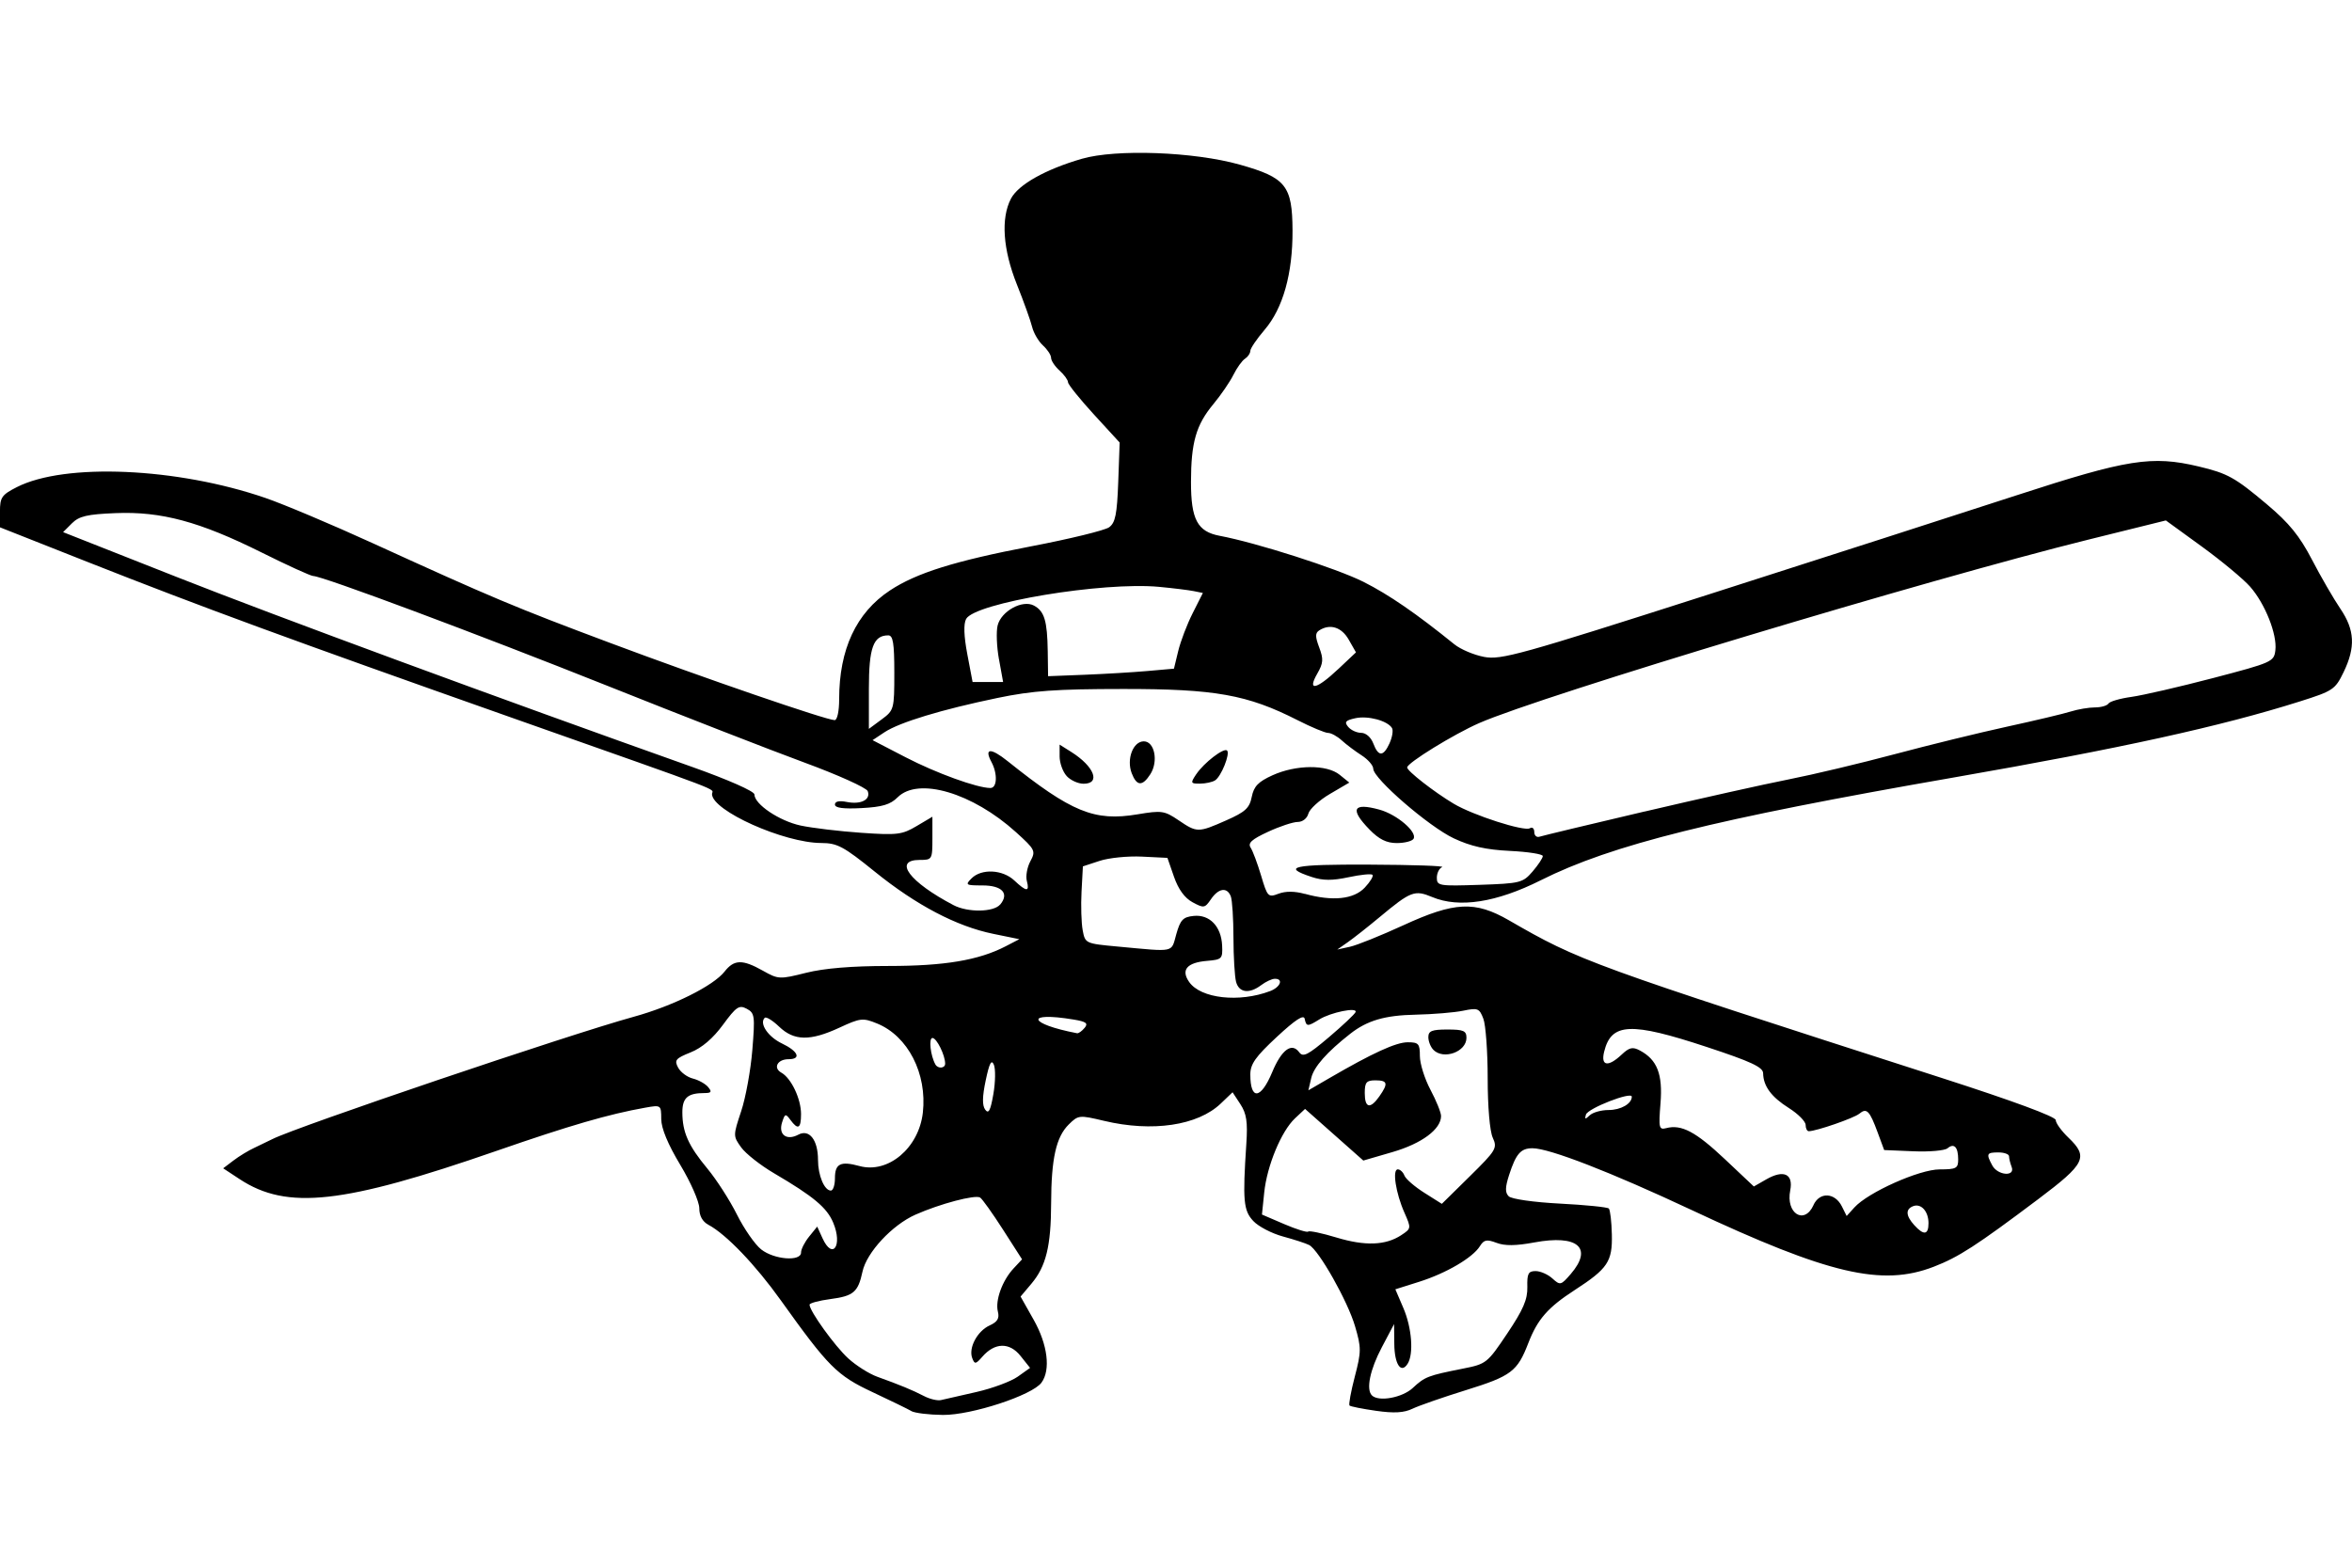 <?xml version="1.0" encoding="UTF-8" standalone="no"?>
<!-- Created with Inkscape (http://www.inkscape.org/) -->
<svg id="svg2" xmlns:rdf="http://www.w3.org/1999/02/22-rdf-syntax-ns#" xmlns="http://www.w3.org/2000/svg" height="45" width="67.5" version="1.1" xmlns:cc="http://creativecommons.org/ns#" xmlns:dc="http://purl.org/dc/elements/1.1/">
 <g id="g3873">
  <rect id="rect2990" opacity="0" height="45" width="67.5" y="0" x="3.5527e-15"/>
  <path id="path3637" d="m26.152 40.502c-0.1-0.058-0.603-0.303-1.117-0.544-1.014-0.475-1.264-0.727-2.623-2.628-0.732-1.025-1.57-1.899-2.082-2.173-0.17-0.091-0.261-0.257-0.261-0.475 0-0.185-0.245-0.744-0.545-1.243-0.355-0.59-0.546-1.05-0.547-1.316-0.002-0.406-0.006-0.408-0.458-0.328-1.052 0.187-2.163 0.51-4.268 1.24-4.405 1.529-6.013 1.706-7.37 0.814l-0.476-0.313 0.294-0.223c0.161-0.123 0.43-0.287 0.598-0.364 0.167-0.078 0.401-0.191 0.519-0.251 0.686-0.35 8.516-3.002 10.368-3.511 1.122-0.308 2.288-0.888 2.61-1.298 0.275-0.35 0.512-0.356 1.099-0.026 0.444 0.25 0.48 0.252 1.241 0.061 0.52-0.13 1.313-0.196 2.362-0.196 1.613 0 2.594-0.165 3.369-0.567l0.389-0.202-0.752-0.154c-1.05-0.215-2.206-0.822-3.396-1.784-0.898-0.726-1.076-0.821-1.536-0.823-1.073-0.003-3.136-0.928-3.136-1.405 0-0.18 0.612 0.053-5.717-2.181-6.444-2.275-8.911-3.181-12.195-4.478l-2.522-0.997-0.001-0.454c-0-0.406 0.05-0.479 0.483-0.7 1.377-0.702 4.599-0.562 7.134 0.31 0.527 0.181 1.916 0.767 3.087 1.302 3.434 1.568 4.06 1.831 6.821 2.865 2.652 0.994 6.192 2.211 6.43 2.211 0.074 0 0.129-0.258 0.129-0.602 0-1.431 0.49-2.48 1.455-3.119 0.761-0.504 1.862-0.848 4.049-1.267 1.114-0.213 2.124-0.46 2.244-0.548 0.178-0.13 0.227-0.373 0.261-1.296l0.041-1.136-0.741-0.808c-0.407-0.445-0.741-0.86-0.741-0.923 0-0.063-0.109-0.214-0.243-0.335s-0.243-0.285-0.243-0.365-0.105-0.239-0.232-0.355c-0.128-0.116-0.269-0.357-0.313-0.536-0.044-0.179-0.241-0.727-0.437-1.217-0.401-1.004-0.463-1.895-0.171-2.459 0.209-0.404 0.986-0.842 2.035-1.147 0.981-0.285 3.217-0.203 4.531 0.167 1.327 0.373 1.51 0.602 1.516 1.89 0.006 1.239-0.274 2.236-0.801 2.851-0.226 0.264-0.411 0.537-0.411 0.607s-0.069 0.17-0.152 0.224c-0.084 0.053-0.233 0.262-0.332 0.462s-0.359 0.58-0.578 0.844c-0.494 0.594-0.639 1.099-0.64 2.232-0.001 1.075 0.185 1.425 0.823 1.545 1.057 0.198 3.365 0.938 4.128 1.322 0.727 0.366 1.514 0.908 2.608 1.793 0.177 0.143 0.56 0.306 0.852 0.361 0.486 0.093 1.023-0.056 6.43-1.788 3.245-1.039 7.231-2.322 8.857-2.852 3.178-1.035 3.876-1.146 5.222-0.826 0.831 0.198 1.041 0.314 1.962 1.09 0.634 0.534 0.933 0.901 1.291 1.589 0.256 0.492 0.622 1.123 0.812 1.403 0.415 0.61 0.44 1.106 0.093 1.823-0.24 0.496-0.304 0.539-1.247 0.837-2.269 0.718-5.145 1.35-9.934 2.184-6.877 1.197-9.827 1.932-11.86 2.952-1.272 0.638-2.342 0.804-3.113 0.482-0.507-0.212-0.614-0.171-1.51 0.575-0.335 0.279-0.745 0.602-0.912 0.719l-0.304 0.212 0.365-0.08c0.201-0.044 0.888-0.321 1.528-0.615 1.477-0.679 2.059-0.706 3.034-0.144 2.038 1.175 2.244 1.25 12.438 4.531 2.019 0.65 3.254 1.106 3.254 1.203 0 0.086 0.164 0.313 0.365 0.505 0.58 0.556 0.486 0.747-0.866 1.764-1.778 1.337-2.285 1.665-3 1.941-1.487 0.575-3.016 0.217-6.949-1.628-2.322-1.089-4.085-1.773-4.567-1.773-0.337 0-0.473 0.156-0.672 0.771-0.114 0.354-0.116 0.502-0.01 0.608 0.08 0.08 0.718 0.171 1.471 0.21 0.732 0.038 1.363 0.101 1.402 0.141 0.039 0.039 0.079 0.375 0.087 0.745 0.018 0.778-0.116 0.98-1.068 1.597-0.771 0.5-1.065 0.837-1.33 1.522-0.314 0.814-0.488 0.945-1.795 1.351-0.657 0.204-1.346 0.444-1.529 0.532-0.243 0.117-0.527 0.134-1.045 0.06-0.391-0.056-0.734-0.124-0.762-0.152-0.028-0.028 0.04-0.402 0.152-0.83 0.188-0.72 0.188-0.83 0.006-1.448-0.21-0.718-1.039-2.186-1.316-2.329-0.092-0.048-0.43-0.158-0.751-0.245-0.321-0.087-0.704-0.286-0.851-0.443-0.284-0.302-0.309-0.587-0.201-2.218 0.042-0.63 0.006-0.866-0.171-1.137l-0.224-0.342-0.338 0.323c-0.661 0.633-1.966 0.827-3.351 0.497-0.711-0.169-0.737-0.167-1.012 0.104-0.363 0.358-0.502 0.977-0.506 2.263-0.004 1.23-0.146 1.81-0.566 2.308l-0.311 0.369 0.376 0.667c0.402 0.712 0.492 1.439 0.224 1.804-0.266 0.363-2.01 0.934-2.828 0.927-0.401-0.004-0.812-0.054-0.912-0.112zm1.869-0.545c0.459-0.104 0.993-0.303 1.188-0.441l0.353-0.251-0.275-0.345c-0.316-0.395-0.737-0.386-1.095 0.024-0.191 0.219-0.22 0.223-0.29 0.04-0.112-0.292 0.145-0.776 0.498-0.937 0.227-0.103 0.287-0.204 0.238-0.398-0.081-0.322 0.128-0.895 0.451-1.24l0.243-0.26-0.547-0.853c-0.301-0.469-0.596-0.883-0.657-0.921-0.142-0.088-1.155 0.18-1.855 0.491-0.67 0.297-1.403 1.086-1.521 1.637-0.126 0.588-0.256 0.699-0.924 0.787-0.327 0.043-0.595 0.116-0.595 0.161 0 0.182 0.724 1.188 1.109 1.54 0.226 0.207 0.603 0.445 0.837 0.529 0.655 0.236 1.006 0.381 1.338 0.553 0.167 0.087 0.386 0.139 0.487 0.116 0.1-0.023 0.558-0.128 1.017-0.232zm12.524-0.116c0.349-0.323 0.432-0.355 1.439-0.555 0.672-0.133 0.7-0.155 1.274-1.011 0.457-0.681 0.584-0.976 0.575-1.332-0.01-0.383 0.028-0.457 0.237-0.457 0.137 0 0.354 0.095 0.482 0.212 0.224 0.203 0.246 0.197 0.527-0.128 0.647-0.752 0.201-1.138-1.047-0.906-0.528 0.098-0.846 0.102-1.084 0.011-0.282-0.106-0.36-0.09-0.477 0.097-0.206 0.331-0.97 0.778-1.745 1.022l-0.681 0.215 0.231 0.539c0.243 0.568 0.3 1.317 0.121 1.599-0.188 0.297-0.377 0.016-0.382-0.57l-0.006-0.571-0.353 0.669c-0.339 0.642-0.456 1.207-0.284 1.379 0.192 0.192 0.871 0.068 1.175-0.214zm-17.556-3.889c0-0.093 0.104-0.298 0.232-0.456l0.232-0.287 0.152 0.334c0.29 0.637 0.583 0.211 0.307-0.447-0.18-0.431-0.566-0.754-1.696-1.417-0.391-0.229-0.817-0.565-0.946-0.745-0.232-0.324-0.232-0.336 0-1.034 0.13-0.388 0.274-1.18 0.321-1.759 0.08-0.98 0.069-1.062-0.161-1.185-0.217-0.116-0.3-0.06-0.683 0.462-0.286 0.39-0.605 0.662-0.926 0.79-0.432 0.173-0.474 0.224-0.36 0.437 0.071 0.133 0.262 0.275 0.425 0.315 0.163 0.041 0.359 0.151 0.437 0.245 0.114 0.137 0.092 0.171-0.107 0.171-0.478 0-0.633 0.135-0.633 0.552 0 0.571 0.174 0.962 0.718 1.616 0.26 0.313 0.641 0.905 0.847 1.317 0.205 0.411 0.519 0.863 0.698 1.004 0.374 0.294 1.144 0.353 1.144 0.087zm17.226-0.498c0.287-0.188 0.288-0.198 0.091-0.644-0.25-0.563-0.354-1.244-0.191-1.244 0.067 0 0.153 0.08 0.19 0.177 0.037 0.098 0.294 0.32 0.571 0.495l0.503 0.318 0.803-0.791c0.759-0.748 0.795-0.809 0.658-1.109-0.085-0.186-0.145-0.891-0.145-1.703 0-0.762-0.056-1.532-0.124-1.71-0.114-0.3-0.159-0.318-0.578-0.231-0.25 0.052-0.865 0.103-1.367 0.114-0.882 0.018-1.388 0.166-1.875 0.548-0.67 0.525-1.044 0.949-1.119 1.268l-0.083 0.355 0.596-0.346c1.251-0.727 1.92-1.033 2.256-1.033 0.311 0 0.348 0.041 0.348 0.396 0 0.218 0.137 0.653 0.304 0.968 0.167 0.314 0.304 0.653 0.304 0.753 0 0.378-0.552 0.789-1.389 1.033l-0.842 0.245-0.836-0.741-0.836-0.741-0.29 0.272c-0.392 0.368-0.803 1.36-0.882 2.129l-0.065 0.631 0.635 0.273c0.349 0.15 0.661 0.247 0.692 0.216 0.032-0.032 0.396 0.045 0.809 0.17 0.823 0.249 1.41 0.228 1.86-0.066zm0.923-5.318c-0.08-0.08-0.146-0.244-0.146-0.365 0-0.178 0.101-0.219 0.547-0.219 0.463 0 0.547 0.037 0.547 0.239 0 0.401-0.655 0.639-0.949 0.345zm14.208 4.975c0-0.34-0.213-0.576-0.441-0.488-0.223 0.086-0.212 0.275 0.034 0.546 0.271 0.299 0.407 0.28 0.407-0.057zm-3.302-0.519c0.176-0.385 0.617-0.364 0.817 0.039l0.136 0.274 0.222-0.245c0.395-0.436 1.866-1.093 2.448-1.093 0.475 0 0.531-0.03 0.531-0.284 0-0.357-0.117-0.48-0.306-0.322-0.081 0.067-0.523 0.106-0.982 0.086l-0.836-0.035-0.187-0.505c-0.232-0.629-0.315-0.714-0.527-0.538-0.152 0.126-1.228 0.499-1.449 0.502-0.05 0.001-0.091-0.08-0.091-0.18 0-0.1-0.217-0.318-0.481-0.485-0.504-0.318-0.732-0.627-0.739-0.999-0.003-0.174-0.342-0.333-1.612-0.752-2.191-0.724-2.746-0.699-2.951 0.136-0.101 0.412 0.114 0.447 0.503 0.081 0.221-0.208 0.316-0.229 0.525-0.117 0.496 0.265 0.657 0.681 0.59 1.515-0.057 0.708-0.043 0.767 0.164 0.713 0.437-0.114 0.846 0.102 1.677 0.885l0.838 0.79 0.358-0.205c0.499-0.286 0.78-0.156 0.686 0.318-0.132 0.66 0.405 1 0.668 0.422zm-28.082-0.772c0-0.418 0.16-0.498 0.705-0.349 0.822 0.225 1.703-0.518 1.818-1.533 0.126-1.121-0.428-2.2-1.316-2.56-0.406-0.165-0.478-0.157-1.076 0.12-0.843 0.391-1.305 0.383-1.734-0.029-0.187-0.179-0.373-0.293-0.413-0.252-0.162 0.162 0.097 0.546 0.498 0.737 0.465 0.222 0.56 0.45 0.188 0.45-0.32 0-0.453 0.249-0.207 0.387 0.283 0.158 0.564 0.752 0.564 1.188 0 0.419-0.087 0.466-0.306 0.166-0.137-0.187-0.158-0.18-0.239 0.076-0.111 0.349 0.131 0.529 0.468 0.349 0.314-0.168 0.564 0.152 0.564 0.724 0 0.446 0.182 0.881 0.369 0.881 0.065 0 0.117-0.16 0.117-0.355zm33.77-0.324c-0.041-0.106-0.074-0.243-0.074-0.304 0-0.061-0.137-0.112-0.304-0.112-0.34 0-0.358 0.037-0.178 0.373 0.156 0.291 0.667 0.331 0.556 0.043zm-11.57-1.633c0.354 0 0.669-0.18 0.669-0.382 0-0.159-1.261 0.333-1.316 0.513-0.042 0.14-0.021 0.144 0.108 0.021 0.089-0.084 0.331-0.152 0.538-0.152zm-17.639-1.3c-0.069-0.163-0.13-0.046-0.234 0.449-0.099 0.467-0.103 0.721-0.014 0.841 0.097 0.132 0.152 0.026 0.234-0.449 0.059-0.342 0.065-0.72 0.014-0.841zm11.063 0.908c0.261-0.372 0.239-0.46-0.115-0.46-0.257 0-0.304 0.057-0.304 0.365 0 0.433 0.157 0.468 0.419 0.095zm-3.075-0.695c0.268-0.645 0.562-0.862 0.775-0.571 0.111 0.151 0.248 0.081 0.855-0.434 0.398-0.338 0.741-0.662 0.763-0.72 0.056-0.148-0.714 0.009-1.04 0.211-0.339 0.211-0.373 0.21-0.421-0.018-0.028-0.13-0.268 0.027-0.8 0.521-0.612 0.569-0.76 0.779-0.76 1.078 0 0.748 0.302 0.716 0.628-0.067zm-9.386-0.243c0-0.244-0.244-0.738-0.364-0.738-0.114 0-0.058 0.506 0.084 0.76 0.073 0.13 0.28 0.113 0.28-0.022zm4.001-1.026c0.111-0.134 0.05-0.181-0.32-0.242-1.403-0.232-1.308 0.123 0.105 0.394 0.042 0.008 0.138-0.06 0.214-0.152zm5.324-1.057c0.3-0.114 0.392-0.36 0.133-0.354-0.084 0.002-0.258 0.084-0.388 0.182-0.342 0.258-0.637 0.219-0.721-0.095-0.04-0.151-0.074-0.721-0.075-1.267-0.001-0.546-0.035-1.08-0.076-1.186-0.105-0.273-0.352-0.238-0.569 0.081-0.176 0.258-0.205 0.263-0.529 0.088-0.226-0.122-0.407-0.371-0.532-0.73l-0.189-0.544-0.732-0.036c-0.402-0.02-0.948 0.035-1.213 0.122l-0.481 0.158-0.039 0.726c-0.021 0.399-0.006 0.897 0.033 1.107 0.071 0.379 0.078 0.383 1.012 0.469 1.665 0.154 1.521 0.185 1.675-0.357 0.117-0.412 0.193-0.492 0.499-0.523 0.457-0.046 0.791 0.301 0.816 0.849 0.018 0.381-0.006 0.405-0.428 0.441-0.583 0.048-0.762 0.259-0.517 0.608 0.332 0.474 1.435 0.597 2.322 0.26zm-7.745-2.485c0.266-0.32 0.054-0.549-0.508-0.549-0.482 0-0.503-0.014-0.314-0.203 0.285-0.285 0.891-0.255 1.227 0.061 0.351 0.33 0.443 0.333 0.359 0.012-0.036-0.138 0.009-0.391 0.101-0.563 0.159-0.297 0.141-0.335-0.412-0.835-1.251-1.132-2.807-1.591-3.397-1.001-0.208 0.208-0.442 0.278-1.034 0.309-0.526 0.028-0.765-0.004-0.765-0.102 0-0.091 0.123-0.118 0.34-0.074 0.407 0.081 0.694-0.067 0.601-0.311-0.037-0.097-0.853-0.465-1.812-0.818-0.959-0.353-3.496-1.341-5.637-2.196-3.769-1.504-8.206-3.161-8.465-3.161-0.07 0-0.739-0.305-1.487-0.678-1.774-0.884-2.875-1.18-4.185-1.127-0.816 0.033-1.047 0.087-1.253 0.293l-0.253 0.253 3.26 1.287c2.858 1.129 9.249 3.484 14.786 5.45 1.04 0.369 1.794 0.702 1.794 0.792 0 0.281 0.713 0.761 1.326 0.893 0.332 0.071 1.114 0.165 1.737 0.208 1.033 0.072 1.174 0.055 1.589-0.191l0.456-0.27v0.62c0 0.608-0.007 0.62-0.365 0.62-0.77 0-0.294 0.635 0.973 1.299 0.409 0.214 1.152 0.203 1.337-0.02zm8.743-0.308c0.796 0.221 1.403 0.158 1.72-0.179 0.157-0.167 0.257-0.332 0.221-0.367-0.035-0.035-0.345-0.004-0.689 0.07-0.463 0.099-0.735 0.098-1.05-0.006-0.888-0.293-0.549-0.366 1.663-0.356 1.225 0.005 2.159 0.037 2.075 0.071-0.084 0.034-0.152 0.171-0.152 0.306 0 0.232 0.065 0.242 1.227 0.203 1.17-0.04 1.241-0.058 1.521-0.383 0.161-0.188 0.293-0.387 0.293-0.443s-0.424-0.123-0.943-0.148c-0.688-0.034-1.123-0.131-1.612-0.361-0.713-0.335-2.311-1.717-2.311-1.999 0-0.093-0.151-0.266-0.335-0.384-0.184-0.118-0.441-0.311-0.57-0.429s-0.306-0.214-0.392-0.214-0.481-0.165-0.878-0.367c-1.438-0.731-2.362-0.896-5.002-0.894-1.931 0.001-2.601 0.049-3.605 0.257-1.601 0.332-2.818 0.701-3.245 0.985l-0.342 0.227 0.95 0.492c0.88 0.456 2.053 0.881 2.432 0.881 0.194 0 0.21-0.41 0.029-0.748-0.215-0.402-0.02-0.411 0.466-0.022 1.834 1.467 2.487 1.734 3.728 1.526 0.691-0.116 0.772-0.104 1.175 0.169 0.532 0.361 0.563 0.361 1.371 0.004 0.547-0.242 0.667-0.352 0.731-0.674 0.061-0.304 0.186-0.434 0.596-0.62 0.675-0.306 1.558-0.313 1.926-0.015l0.278 0.225-0.556 0.326c-0.306 0.179-0.584 0.434-0.619 0.565-0.036 0.137-0.166 0.239-0.305 0.239-0.133 0-0.517 0.127-0.853 0.283-0.471 0.218-0.585 0.322-0.498 0.456 0.062 0.095 0.197 0.458 0.301 0.806 0.18 0.606 0.202 0.628 0.499 0.515 0.203-0.077 0.464-0.075 0.753 0.005zm1.856-1.845c-0.574-0.587-0.476-0.781 0.286-0.571 0.504 0.139 1.095 0.646 0.976 0.838-0.041 0.066-0.256 0.121-0.479 0.121-0.294 0-0.508-0.106-0.784-0.388zm-8.693-1.538c-0.111-0.122-0.201-0.375-0.201-0.561v-0.339l0.335 0.211c0.66 0.416 0.852 0.912 0.353 0.912-0.157 0-0.376-0.1-0.487-0.222zm1.867-0.082c-0.153-0.403 0.041-0.912 0.348-0.912 0.31 0 0.424 0.576 0.188 0.943-0.229 0.356-0.392 0.346-0.536-0.03zm1.852 0.034c0.219-0.329 0.795-0.773 0.886-0.682 0.093 0.093-0.169 0.745-0.344 0.856-0.079 0.051-0.274 0.093-0.433 0.094-0.271 0.002-0.278-0.015-0.11-0.268zm12.869 1.069c1.574-0.369 3.435-0.785 4.136-0.923 0.701-0.138 2.069-0.464 3.039-0.723 0.97-0.259 2.421-0.615 3.224-0.79 0.803-0.175 1.628-0.371 1.833-0.436 0.205-0.064 0.517-0.117 0.692-0.117s0.349-0.05 0.387-0.11c0.037-0.061 0.334-0.147 0.66-0.192 0.325-0.045 1.379-0.288 2.341-0.54 1.697-0.445 1.751-0.469 1.79-0.799 0.054-0.457-0.295-1.335-0.725-1.825-0.193-0.219-0.816-0.737-1.384-1.15l-1.034-0.751-2.22 0.55c-4.621 1.145-15.681 4.476-17.487 5.267-0.727 0.318-2.065 1.143-2.067 1.273-0.002 0.101 0.771 0.704 1.337 1.042 0.55 0.329 2.024 0.804 2.186 0.703 0.069-0.043 0.125 0.006 0.125 0.108 0 0.102 0.068 0.163 0.152 0.135 0.084-0.028 1.44-0.354 3.013-0.723zm-7.319-1.964c0.078-0.172 0.109-0.367 0.069-0.433-0.13-0.211-0.69-0.361-1.051-0.282-0.284 0.062-0.323 0.109-0.207 0.248 0.078 0.094 0.246 0.172 0.374 0.172 0.135 0 0.28 0.127 0.347 0.304 0.148 0.388 0.289 0.385 0.469-0.009zm-14.214-2.021c0-0.848-0.036-1.072-0.174-1.072-0.428 0-0.556 0.353-0.556 1.533v1.151l0.365-0.27c0.357-0.264 0.365-0.292 0.365-1.342zm12.737-0.101 0.512-0.483-0.208-0.365c-0.205-0.36-0.534-0.464-0.845-0.267-0.119 0.076-0.12 0.178-0.002 0.491 0.126 0.334 0.118 0.451-0.057 0.754-0.296 0.515-0.022 0.456 0.599-0.13zm-9.734-0.285c-0.065-0.359-0.082-0.796-0.038-0.971 0.103-0.412 0.714-0.746 1.042-0.57 0.3 0.161 0.383 0.436 0.396 1.315l0.01 0.712 1.048-0.041c0.576-0.023 1.389-0.071 1.806-0.108l0.758-0.067 0.123-0.508c0.068-0.279 0.254-0.768 0.415-1.086l0.292-0.579-0.261-0.053c-0.144-0.029-0.589-0.084-0.991-0.122-1.616-0.153-5.295 0.459-5.543 0.922-0.076 0.142-0.064 0.491 0.035 1.013l0.151 0.796h0.438 0.438l-0.118-0.652z"/>
 </g>
</svg>
